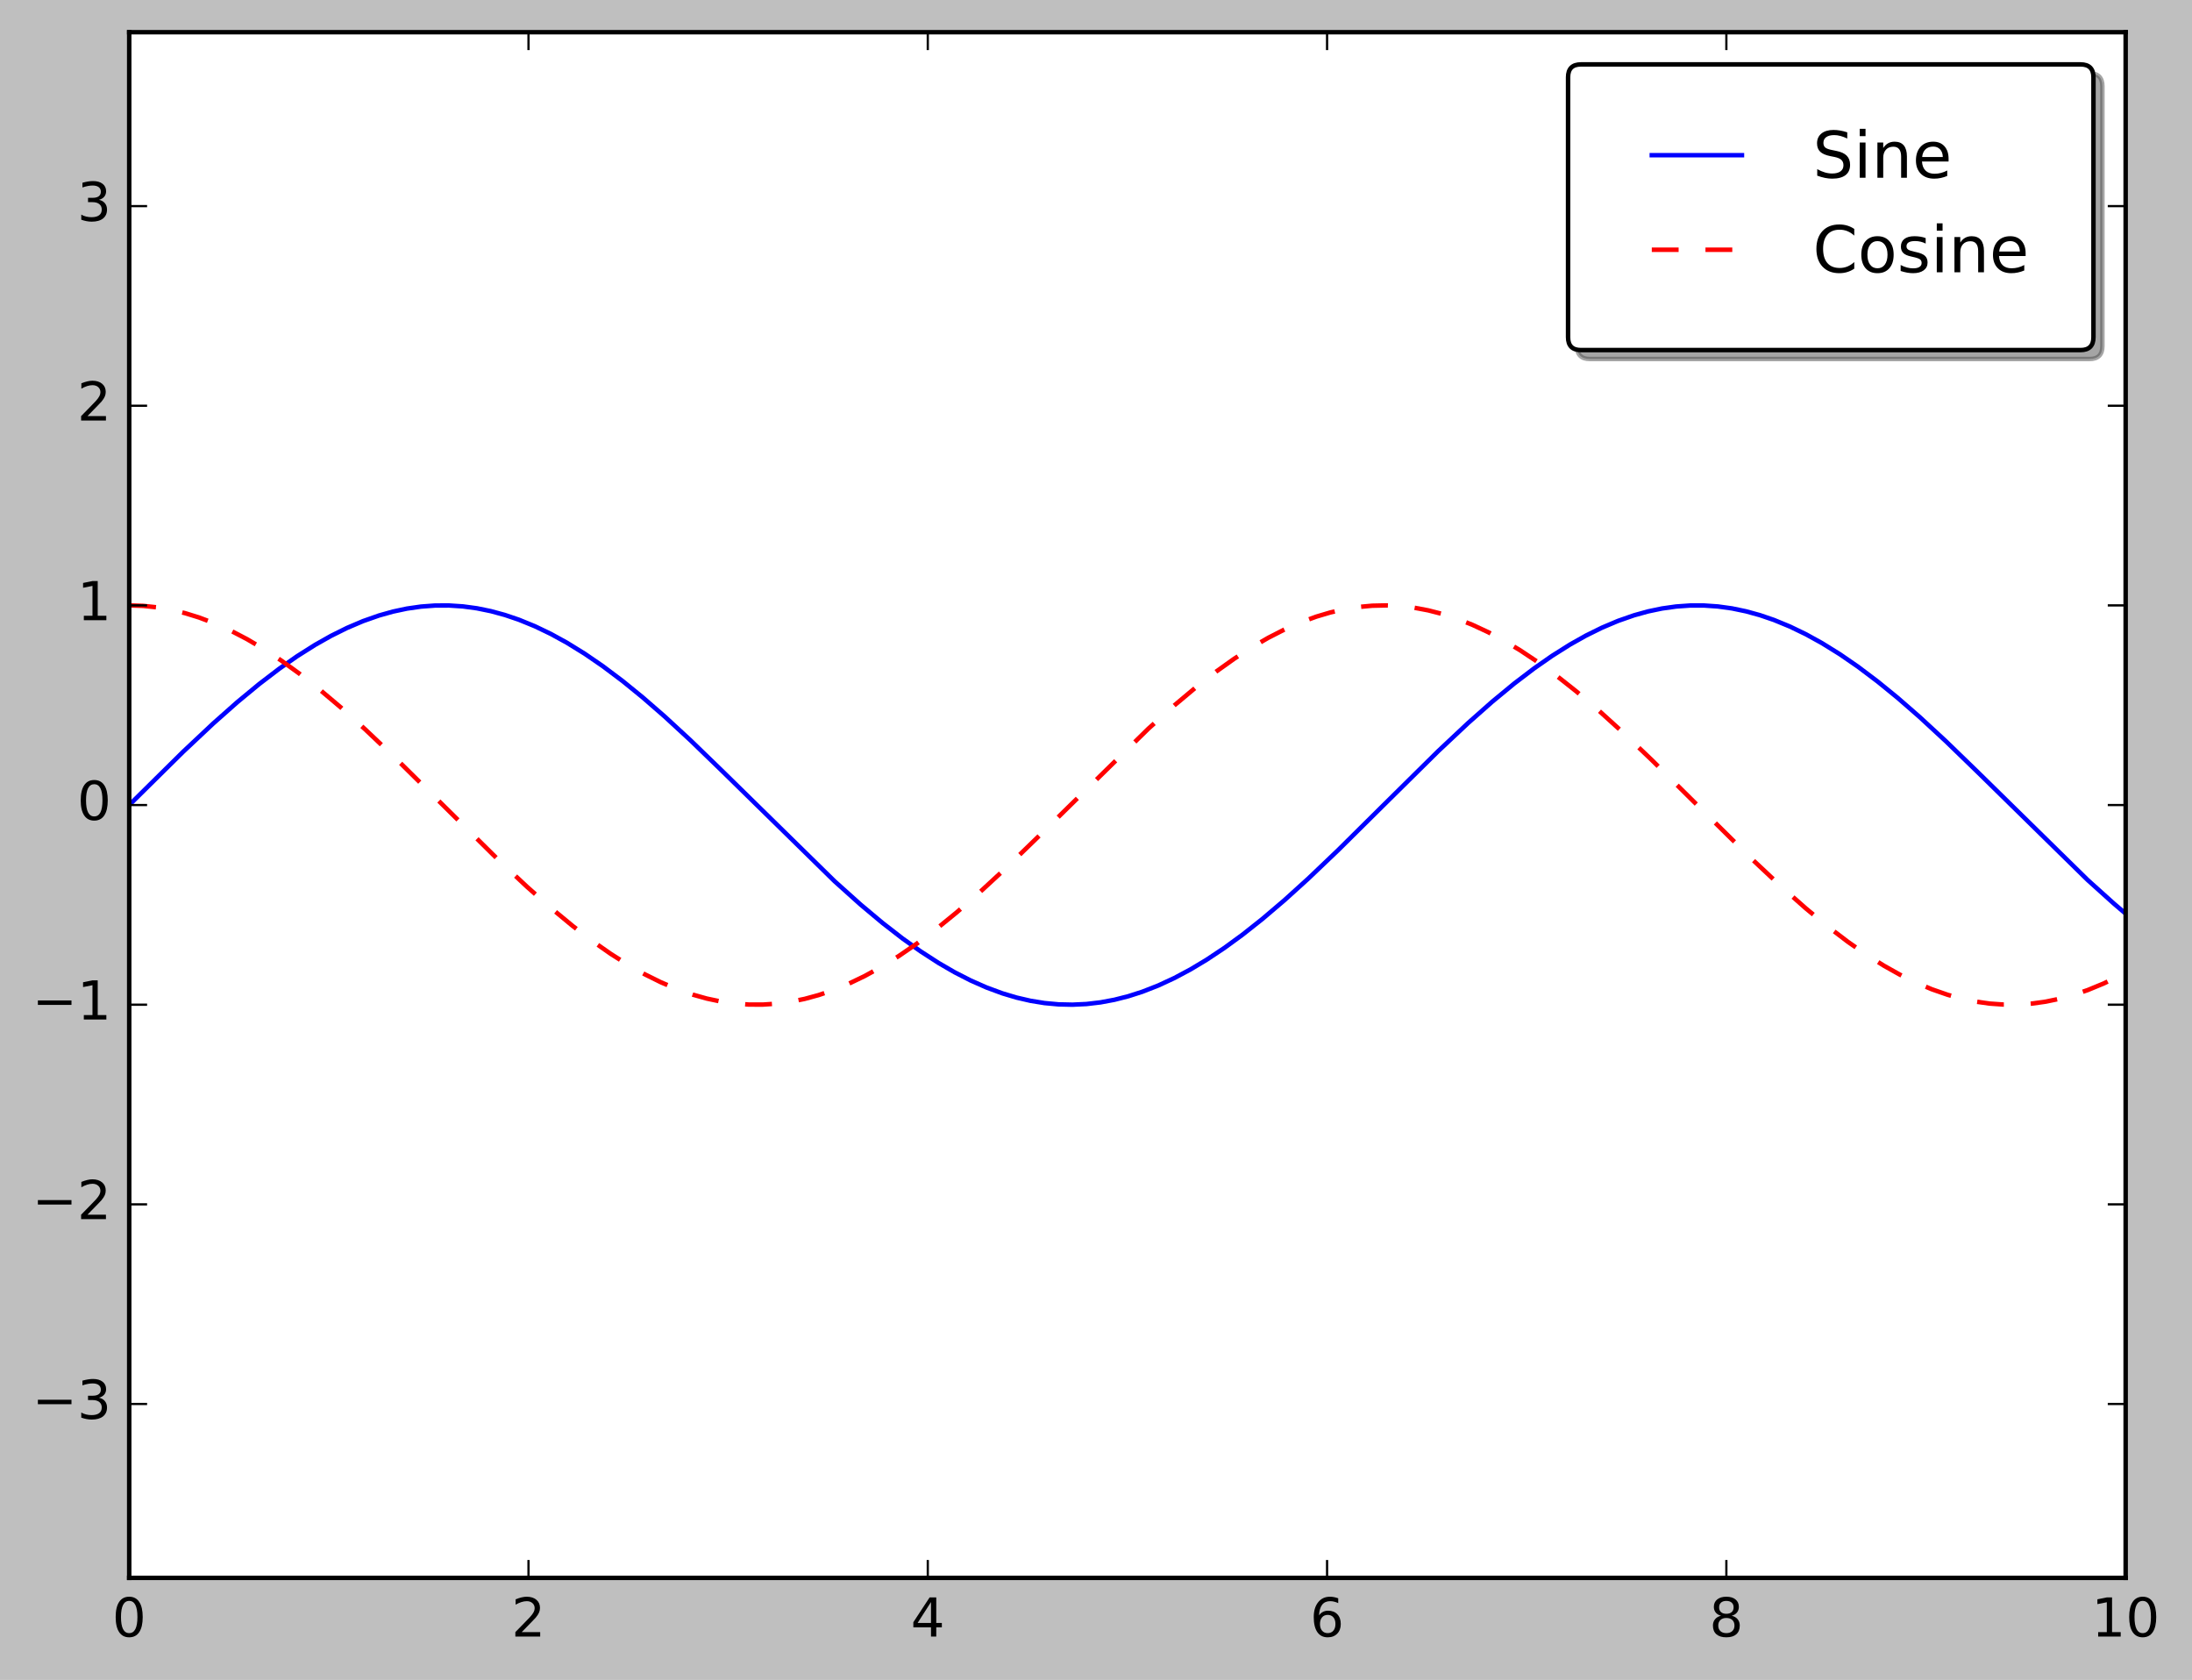 <?xml version="1.0" encoding="utf-8" standalone="no"?>
<!DOCTYPE svg PUBLIC "-//W3C//DTD SVG 1.1//EN"
  "http://www.w3.org/Graphics/SVG/1.1/DTD/svg11.dtd">
<!-- Created with matplotlib (https://matplotlib.org/) -->
<svg height="375.614pt" version="1.1" viewBox="0 0 490.126 375.614" width="490.126pt" xmlns="http://www.w3.org/2000/svg" xmlns:xlink="http://www.w3.org/1999/xlink">
 <defs>
  <style type="text/css">
*{stroke-linecap:butt;stroke-linejoin:round;}
  </style>
 </defs>
 <g id="figure_1">
  <g id="patch_1">
   <path d="M 0 375.614 
L 490.126 375.614 
L 490.126 0 
L 0 0 
z
" style="fill:#bfbfbf;"/>
  </g>
  <g id="axes_1">
   <g id="patch_2">
    <path d="M 28.891 352.8 
L 475.291 352.8 
L 475.291 7.2 
L 28.891 7.2 
z
" style="fill:#ffffff;"/>
   </g>
   <g id="line2d_1">
    <path clip-path="url(#p5e536ef9c3)" d="M 28.891 180 
L 40.955 168.081 
L 47.658 161.78 
L 53.02 157.028 
L 57.936 152.961 
L 62.404 149.547 
L 66.426 146.734 
L 70.447 144.191 
L 74.022 142.173 
L 77.597 140.398 
L 81.172 138.877 
L 84.746 137.62 
L 87.874 136.742 
L 91.002 136.076 
L 94.13 135.627 
L 97.258 135.394 
L 100.386 135.381 
L 103.514 135.587 
L 106.642 136.011 
L 109.77 136.65 
L 112.898 137.503 
L 116.026 138.564 
L 119.601 140.025 
L 123.175 141.742 
L 126.75 143.705 
L 130.772 146.19 
L 134.793 148.95 
L 139.262 152.31 
L 143.73 155.948 
L 148.646 160.226 
L 154.455 165.586 
L 161.604 172.508 
L 186.628 197.052 
L 192.437 202.261 
L 197.352 206.378 
L 201.82 209.845 
L 205.842 212.71 
L 209.864 215.311 
L 213.438 217.382 
L 217.013 219.214 
L 220.588 220.795 
L 224.163 222.114 
L 227.291 223.047 
L 230.419 223.769 
L 233.546 224.276 
L 236.674 224.566 
L 239.802 224.637 
L 242.93 224.489 
L 246.058 224.122 
L 249.186 223.539 
L 252.314 222.742 
L 255.442 221.736 
L 259.017 220.335 
L 262.592 218.676 
L 266.166 216.769 
L 269.741 214.626 
L 273.763 211.951 
L 277.784 209.017 
L 282.253 205.482 
L 287.168 201.3 
L 292.53 196.445 
L 299.233 190.052 
L 309.064 180.308 
L 321.575 167.948 
L 328.278 161.654 
L 333.64 156.91 
L 338.555 152.851 
L 343.024 149.446 
L 347.046 146.642 
L 351.067 144.108 
L 354.642 142.1 
L 358.217 140.335 
L 361.792 138.824 
L 365.366 137.576 
L 368.494 136.708 
L 371.622 136.052 
L 374.75 135.612 
L 377.878 135.389 
L 381.006 135.386 
L 384.134 135.601 
L 387.262 136.034 
L 390.39 136.684 
L 393.518 137.545 
L 396.646 138.615 
L 400.22 140.087 
L 403.795 141.814 
L 407.37 143.785 
L 411.392 146.281 
L 415.413 149.049 
L 419.882 152.419 
L 424.35 156.064 
L 429.265 160.35 
L 435.074 165.717 
L 442.224 172.645 
L 466.801 196.766 
L 472.61 201.993 
L 475.291 204.285 
L 475.291 204.285 
" style="fill:none;stroke:#0000ff;stroke-linecap:square;"/>
   </g>
   <g id="line2d_2">
    <path clip-path="url(#p5e536ef9c3)" d="M 28.891 135.36 
L 32.019 135.47 
L 35.146 135.798 
L 38.274 136.343 
L 41.402 137.102 
L 44.53 138.072 
L 48.105 139.432 
L 51.68 141.052 
L 55.255 142.921 
L 58.829 145.029 
L 62.851 147.667 
L 66.873 150.567 
L 71.341 154.068 
L 76.256 158.218 
L 81.619 163.044 
L 87.874 168.979 
L 96.811 177.801 
L 111.557 192.382 
L 117.813 198.251 
L 123.175 203.001 
L 128.091 207.066 
L 132.559 210.478 
L 136.581 213.289 
L 140.602 215.83 
L 144.177 217.845 
L 147.752 219.617 
L 151.327 221.136 
L 154.901 222.391 
L 158.029 223.267 
L 161.157 223.93 
L 164.285 224.377 
L 167.413 224.607 
L 170.541 224.618 
L 173.669 224.41 
L 176.797 223.983 
L 179.925 223.341 
L 183.053 222.487 
L 186.181 221.424 
L 189.755 219.96 
L 193.33 218.24 
L 196.905 216.275 
L 200.927 213.787 
L 204.948 211.026 
L 209.417 207.663 
L 213.885 204.023 
L 218.801 199.743 
L 224.61 194.381 
L 231.759 187.457 
L 256.783 162.916 
L 262.592 157.709 
L 267.507 153.594 
L 271.975 150.129 
L 275.997 147.266 
L 280.019 144.668 
L 283.593 142.599 
L 287.168 140.769 
L 290.743 139.191 
L 294.318 137.874 
L 297.446 136.944 
L 300.574 136.224 
L 303.701 135.72 
L 306.829 135.432 
L 309.957 135.364 
L 313.085 135.514 
L 316.213 135.883 
L 319.341 136.469 
L 322.469 137.268 
L 325.597 138.276 
L 329.172 139.679 
L 332.746 141.341 
L 336.321 143.251 
L 339.896 145.396 
L 343.918 148.073 
L 347.939 151.009 
L 352.408 154.547 
L 357.323 158.731 
L 362.685 163.587 
L 369.388 169.982 
L 379.219 179.726 
L 391.73 192.085 
L 398.433 198.377 
L 403.795 203.12 
L 408.71 207.176 
L 413.179 210.579 
L 417.201 213.381 
L 421.222 215.912 
L 424.797 217.918 
L 428.372 219.681 
L 431.946 221.19 
L 435.521 222.434 
L 438.649 223.3 
L 441.777 223.954 
L 444.905 224.392 
L 448.033 224.612 
L 451.161 224.613 
L 454.289 224.395 
L 457.417 223.96 
L 460.545 223.308 
L 463.673 222.444 
L 466.801 221.372 
L 470.375 219.898 
L 473.95 218.168 
L 475.291 217.456 
L 475.291 217.456 
" style="fill:none;stroke:#ff0000;stroke-dasharray:6,6;stroke-dashoffset:0;"/>
   </g>
   <g id="patch_3">
    <path d="M 28.891 352.8 
L 28.891 7.2 
" style="fill:none;stroke:#000000;stroke-linecap:square;stroke-linejoin:miter;"/>
   </g>
   <g id="patch_4">
    <path d="M 475.291 352.8 
L 475.291 7.2 
" style="fill:none;stroke:#000000;stroke-linecap:square;stroke-linejoin:miter;"/>
   </g>
   <g id="patch_5">
    <path d="M 28.891 352.8 
L 475.291 352.8 
" style="fill:none;stroke:#000000;stroke-linecap:square;stroke-linejoin:miter;"/>
   </g>
   <g id="patch_6">
    <path d="M 28.891 7.2 
L 475.291 7.2 
" style="fill:none;stroke:#000000;stroke-linecap:square;stroke-linejoin:miter;"/>
   </g>
   <g id="matplotlib.axis_1">
    <g id="xtick_1">
     <g id="line2d_3">
      <defs>
       <path d="M 0 0 
L 0 -4 
" id="m9272027774" style="stroke:#000000;stroke-width:0.5;"/>
      </defs>
      <g>
       <use style="stroke:#000000;stroke-width:0.5;" x="28.891" xlink:href="#m9272027774" y="352.8"/>
      </g>
     </g>
     <g id="line2d_4">
      <defs>
       <path d="M 0 0 
L 0 4 
" id="m036a04e119" style="stroke:#000000;stroke-width:0.5;"/>
      </defs>
      <g>
       <use style="stroke:#000000;stroke-width:0.5;" x="28.891" xlink:href="#m036a04e119" y="7.2"/>
      </g>
     </g>
     <g id="text_1">
      <!-- 0 -->
      <defs>
       <path d="M 31.781 66.406 
Q 24.172 66.406 20.328 58.906 
Q 16.5 51.422 16.5 36.375 
Q 16.5 21.391 20.328 13.891 
Q 24.172 6.391 31.781 6.391 
Q 39.453 6.391 43.281 13.891 
Q 47.125 21.391 47.125 36.375 
Q 47.125 51.422 43.281 58.906 
Q 39.453 66.406 31.781 66.406 
z
M 31.781 74.219 
Q 44.047 74.219 50.516 64.516 
Q 56.984 54.828 56.984 36.375 
Q 56.984 17.969 50.516 8.266 
Q 44.047 -1.422 31.781 -1.422 
Q 19.531 -1.422 13.062 8.266 
Q 6.594 17.969 6.594 36.375 
Q 6.594 54.828 13.062 64.516 
Q 19.531 74.219 31.781 74.219 
z
" id="DejaVuSans-48"/>
      </defs>
      <g transform="translate(25.073 365.918)scale(0.12 -0.12)">
       <use xlink:href="#DejaVuSans-48"/>
      </g>
     </g>
    </g>
    <g id="xtick_2">
     <g id="line2d_5">
      <g>
       <use style="stroke:#000000;stroke-width:0.5;" x="118.171" xlink:href="#m9272027774" y="352.8"/>
      </g>
     </g>
     <g id="line2d_6">
      <g>
       <use style="stroke:#000000;stroke-width:0.5;" x="118.171" xlink:href="#m036a04e119" y="7.2"/>
      </g>
     </g>
     <g id="text_2">
      <!-- 2 -->
      <defs>
       <path d="M 19.188 8.297 
L 53.609 8.297 
L 53.609 0 
L 7.328 0 
L 7.328 8.297 
Q 12.938 14.109 22.625 23.891 
Q 32.328 33.688 34.812 36.531 
Q 39.547 41.844 41.422 45.531 
Q 43.312 49.219 43.312 52.781 
Q 43.312 58.594 39.234 62.25 
Q 35.156 65.922 28.609 65.922 
Q 23.969 65.922 18.812 64.312 
Q 13.672 62.703 7.812 59.422 
L 7.812 69.391 
Q 13.766 71.781 18.938 73 
Q 24.125 74.219 28.422 74.219 
Q 39.75 74.219 46.484 68.547 
Q 53.219 62.891 53.219 53.422 
Q 53.219 48.922 51.531 44.891 
Q 49.859 40.875 45.406 35.406 
Q 44.188 33.984 37.641 27.219 
Q 31.109 20.453 19.188 8.297 
z
" id="DejaVuSans-50"/>
      </defs>
      <g transform="translate(114.353 365.918)scale(0.12 -0.12)">
       <use xlink:href="#DejaVuSans-50"/>
      </g>
     </g>
    </g>
    <g id="xtick_3">
     <g id="line2d_7">
      <g>
       <use style="stroke:#000000;stroke-width:0.5;" x="207.451" xlink:href="#m9272027774" y="352.8"/>
      </g>
     </g>
     <g id="line2d_8">
      <g>
       <use style="stroke:#000000;stroke-width:0.5;" x="207.451" xlink:href="#m036a04e119" y="7.2"/>
      </g>
     </g>
     <g id="text_3">
      <!-- 4 -->
      <defs>
       <path d="M 37.797 64.312 
L 12.891 25.391 
L 37.797 25.391 
z
M 35.203 72.906 
L 47.609 72.906 
L 47.609 25.391 
L 58.016 25.391 
L 58.016 17.188 
L 47.609 17.188 
L 47.609 0 
L 37.797 0 
L 37.797 17.188 
L 4.891 17.188 
L 4.891 26.703 
z
" id="DejaVuSans-52"/>
      </defs>
      <g transform="translate(203.633 365.918)scale(0.12 -0.12)">
       <use xlink:href="#DejaVuSans-52"/>
      </g>
     </g>
    </g>
    <g id="xtick_4">
     <g id="line2d_9">
      <g>
       <use style="stroke:#000000;stroke-width:0.5;" x="296.731" xlink:href="#m9272027774" y="352.8"/>
      </g>
     </g>
     <g id="line2d_10">
      <g>
       <use style="stroke:#000000;stroke-width:0.5;" x="296.731" xlink:href="#m036a04e119" y="7.2"/>
      </g>
     </g>
     <g id="text_4">
      <!-- 6 -->
      <defs>
       <path d="M 33.016 40.375 
Q 26.375 40.375 22.484 35.828 
Q 18.609 31.297 18.609 23.391 
Q 18.609 15.531 22.484 10.953 
Q 26.375 6.391 33.016 6.391 
Q 39.656 6.391 43.531 10.953 
Q 47.406 15.531 47.406 23.391 
Q 47.406 31.297 43.531 35.828 
Q 39.656 40.375 33.016 40.375 
z
M 52.594 71.297 
L 52.594 62.312 
Q 48.875 64.062 45.094 64.984 
Q 41.312 65.922 37.594 65.922 
Q 27.828 65.922 22.672 59.328 
Q 17.531 52.734 16.797 39.406 
Q 19.672 43.656 24.016 45.922 
Q 28.375 48.188 33.594 48.188 
Q 44.578 48.188 50.953 41.516 
Q 57.328 34.859 57.328 23.391 
Q 57.328 12.156 50.688 5.359 
Q 44.047 -1.422 33.016 -1.422 
Q 20.359 -1.422 13.672 8.266 
Q 6.984 17.969 6.984 36.375 
Q 6.984 53.656 15.188 63.938 
Q 23.391 74.219 37.203 74.219 
Q 40.922 74.219 44.703 73.484 
Q 48.484 72.75 52.594 71.297 
z
" id="DejaVuSans-54"/>
      </defs>
      <g transform="translate(292.913 365.918)scale(0.12 -0.12)">
       <use xlink:href="#DejaVuSans-54"/>
      </g>
     </g>
    </g>
    <g id="xtick_5">
     <g id="line2d_11">
      <g>
       <use style="stroke:#000000;stroke-width:0.5;" x="386.011" xlink:href="#m9272027774" y="352.8"/>
      </g>
     </g>
     <g id="line2d_12">
      <g>
       <use style="stroke:#000000;stroke-width:0.5;" x="386.011" xlink:href="#m036a04e119" y="7.2"/>
      </g>
     </g>
     <g id="text_5">
      <!-- 8 -->
      <defs>
       <path d="M 31.781 34.625 
Q 24.75 34.625 20.719 30.859 
Q 16.703 27.094 16.703 20.516 
Q 16.703 13.922 20.719 10.156 
Q 24.75 6.391 31.781 6.391 
Q 38.812 6.391 42.859 10.172 
Q 46.922 13.969 46.922 20.516 
Q 46.922 27.094 42.891 30.859 
Q 38.875 34.625 31.781 34.625 
z
M 21.922 38.812 
Q 15.578 40.375 12.031 44.719 
Q 8.5 49.078 8.5 55.328 
Q 8.5 64.062 14.719 69.141 
Q 20.953 74.219 31.781 74.219 
Q 42.672 74.219 48.875 69.141 
Q 55.078 64.062 55.078 55.328 
Q 55.078 49.078 51.531 44.719 
Q 48 40.375 41.703 38.812 
Q 48.828 37.156 52.797 32.312 
Q 56.781 27.484 56.781 20.516 
Q 56.781 9.906 50.312 4.234 
Q 43.844 -1.422 31.781 -1.422 
Q 19.734 -1.422 13.25 4.234 
Q 6.781 9.906 6.781 20.516 
Q 6.781 27.484 10.781 32.312 
Q 14.797 37.156 21.922 38.812 
z
M 18.312 54.391 
Q 18.312 48.734 21.844 45.562 
Q 25.391 42.391 31.781 42.391 
Q 38.141 42.391 41.719 45.562 
Q 45.312 48.734 45.312 54.391 
Q 45.312 60.062 41.719 63.234 
Q 38.141 66.406 31.781 66.406 
Q 25.391 66.406 21.844 63.234 
Q 18.312 60.062 18.312 54.391 
z
" id="DejaVuSans-56"/>
      </defs>
      <g transform="translate(382.193 365.918)scale(0.12 -0.12)">
       <use xlink:href="#DejaVuSans-56"/>
      </g>
     </g>
    </g>
    <g id="xtick_6">
     <g id="line2d_13">
      <g>
       <use style="stroke:#000000;stroke-width:0.5;" x="475.291" xlink:href="#m9272027774" y="352.8"/>
      </g>
     </g>
     <g id="line2d_14">
      <g>
       <use style="stroke:#000000;stroke-width:0.5;" x="475.291" xlink:href="#m036a04e119" y="7.2"/>
      </g>
     </g>
     <g id="text_6">
      <!-- 10 -->
      <defs>
       <path d="M 12.406 8.297 
L 28.516 8.297 
L 28.516 63.922 
L 10.984 60.406 
L 10.984 69.391 
L 28.422 72.906 
L 38.281 72.906 
L 38.281 8.297 
L 54.391 8.297 
L 54.391 0 
L 12.406 0 
z
" id="DejaVuSans-49"/>
      </defs>
      <g transform="translate(467.656 365.918)scale(0.12 -0.12)">
       <use xlink:href="#DejaVuSans-49"/>
       <use x="63.623" xlink:href="#DejaVuSans-48"/>
      </g>
     </g>
    </g>
   </g>
   <g id="matplotlib.axis_2">
    <g id="ytick_1">
     <g id="line2d_15">
      <defs>
       <path d="M 0 0 
L 4 0 
" id="m35f6ea4eec" style="stroke:#000000;stroke-width:0.5;"/>
      </defs>
      <g>
       <use style="stroke:#000000;stroke-width:0.5;" x="28.891" xlink:href="#m35f6ea4eec" y="313.92"/>
      </g>
     </g>
     <g id="line2d_16">
      <defs>
       <path d="M 0 0 
L -4 0 
" id="me2767e6d00" style="stroke:#000000;stroke-width:0.5;"/>
      </defs>
      <g>
       <use style="stroke:#000000;stroke-width:0.5;" x="475.291" xlink:href="#me2767e6d00" y="313.92"/>
      </g>
     </g>
     <g id="text_7">
      <!-- −3 -->
      <defs>
       <path d="M 10.594 35.5 
L 73.188 35.5 
L 73.188 27.203 
L 10.594 27.203 
z
" id="DejaVuSans-8722"/>
       <path d="M 40.578 39.312 
Q 47.656 37.797 51.625 33 
Q 55.609 28.219 55.609 21.188 
Q 55.609 10.406 48.188 4.484 
Q 40.766 -1.422 27.094 -1.422 
Q 22.516 -1.422 17.656 -0.516 
Q 12.797 0.391 7.625 2.203 
L 7.625 11.719 
Q 11.719 9.328 16.594 8.109 
Q 21.484 6.891 26.812 6.891 
Q 36.078 6.891 40.938 10.547 
Q 45.797 14.203 45.797 21.188 
Q 45.797 27.641 41.281 31.266 
Q 36.766 34.906 28.719 34.906 
L 20.219 34.906 
L 20.219 43.016 
L 29.109 43.016 
Q 36.375 43.016 40.234 45.922 
Q 44.094 48.828 44.094 54.297 
Q 44.094 59.906 40.109 62.906 
Q 36.141 65.922 28.719 65.922 
Q 24.656 65.922 20.016 65.031 
Q 15.375 64.156 9.812 62.312 
L 9.812 71.094 
Q 15.438 72.656 20.344 73.438 
Q 25.25 74.219 29.594 74.219 
Q 40.828 74.219 47.359 69.109 
Q 53.906 64.016 53.906 55.328 
Q 53.906 49.266 50.438 45.094 
Q 46.969 40.922 40.578 39.312 
z
" id="DejaVuSans-51"/>
      </defs>
      <g transform="translate(7.2 317.231)scale(0.12 -0.12)">
       <use xlink:href="#DejaVuSans-8722"/>
       <use x="83.789" xlink:href="#DejaVuSans-51"/>
      </g>
     </g>
    </g>
    <g id="ytick_2">
     <g id="line2d_17">
      <g>
       <use style="stroke:#000000;stroke-width:0.5;" x="28.891" xlink:href="#m35f6ea4eec" y="269.28"/>
      </g>
     </g>
     <g id="line2d_18">
      <g>
       <use style="stroke:#000000;stroke-width:0.5;" x="475.291" xlink:href="#me2767e6d00" y="269.28"/>
      </g>
     </g>
     <g id="text_8">
      <!-- −2 -->
      <g transform="translate(7.2 272.591)scale(0.12 -0.12)">
       <use xlink:href="#DejaVuSans-8722"/>
       <use x="83.789" xlink:href="#DejaVuSans-50"/>
      </g>
     </g>
    </g>
    <g id="ytick_3">
     <g id="line2d_19">
      <g>
       <use style="stroke:#000000;stroke-width:0.5;" x="28.891" xlink:href="#m35f6ea4eec" y="224.64"/>
      </g>
     </g>
     <g id="line2d_20">
      <g>
       <use style="stroke:#000000;stroke-width:0.5;" x="475.291" xlink:href="#me2767e6d00" y="224.64"/>
      </g>
     </g>
     <g id="text_9">
      <!-- −1 -->
      <g transform="translate(7.2 227.951)scale(0.12 -0.12)">
       <use xlink:href="#DejaVuSans-8722"/>
       <use x="83.789" xlink:href="#DejaVuSans-49"/>
      </g>
     </g>
    </g>
    <g id="ytick_4">
     <g id="line2d_21">
      <g>
       <use style="stroke:#000000;stroke-width:0.5;" x="28.891" xlink:href="#m35f6ea4eec" y="180"/>
      </g>
     </g>
     <g id="line2d_22">
      <g>
       <use style="stroke:#000000;stroke-width:0.5;" x="475.291" xlink:href="#me2767e6d00" y="180"/>
      </g>
     </g>
     <g id="text_10">
      <!-- 0 -->
      <g transform="translate(17.256 183.311)scale(0.12 -0.12)">
       <use xlink:href="#DejaVuSans-48"/>
      </g>
     </g>
    </g>
    <g id="ytick_5">
     <g id="line2d_23">
      <g>
       <use style="stroke:#000000;stroke-width:0.5;" x="28.891" xlink:href="#m35f6ea4eec" y="135.36"/>
      </g>
     </g>
     <g id="line2d_24">
      <g>
       <use style="stroke:#000000;stroke-width:0.5;" x="475.291" xlink:href="#me2767e6d00" y="135.36"/>
      </g>
     </g>
     <g id="text_11">
      <!-- 1 -->
      <g transform="translate(17.256 138.671)scale(0.12 -0.12)">
       <use xlink:href="#DejaVuSans-49"/>
      </g>
     </g>
    </g>
    <g id="ytick_6">
     <g id="line2d_25">
      <g>
       <use style="stroke:#000000;stroke-width:0.5;" x="28.891" xlink:href="#m35f6ea4eec" y="90.72"/>
      </g>
     </g>
     <g id="line2d_26">
      <g>
       <use style="stroke:#000000;stroke-width:0.5;" x="475.291" xlink:href="#me2767e6d00" y="90.72"/>
      </g>
     </g>
     <g id="text_12">
      <!-- 2 -->
      <g transform="translate(17.256 94.031)scale(0.12 -0.12)">
       <use xlink:href="#DejaVuSans-50"/>
      </g>
     </g>
    </g>
    <g id="ytick_7">
     <g id="line2d_27">
      <g>
       <use style="stroke:#000000;stroke-width:0.5;" x="28.891" xlink:href="#m35f6ea4eec" y="46.08"/>
      </g>
     </g>
     <g id="line2d_28">
      <g>
       <use style="stroke:#000000;stroke-width:0.5;" x="475.291" xlink:href="#me2767e6d00" y="46.08"/>
      </g>
     </g>
     <g id="text_13">
      <!-- 3 -->
      <g transform="translate(17.256 49.391)scale(0.12 -0.12)">
       <use xlink:href="#DejaVuSans-51"/>
      </g>
     </g>
    </g>
   </g>
   <g id="legend_1">
    <g id="patch_7">
     <path d="M 355.496 80.273 
L 467.211 80.273 
Q 470.091 80.273 470.091 77.393 
L 470.091 19.28 
Q 470.091 16.4 467.211 16.4 
L 355.496 16.4 
Q 352.616 16.4 352.616 19.28 
L 352.616 77.393 
Q 352.616 80.273 355.496 80.273 
z
" style="fill:#4c4c4c;opacity:0.5;stroke:#4c4c4c;stroke-linejoin:miter;"/>
    </g>
    <g id="patch_8">
     <path d="M 353.496 78.273 
L 465.211 78.273 
Q 468.091 78.273 468.091 75.393 
L 468.091 17.28 
Q 468.091 14.4 465.211 14.4 
L 353.496 14.4 
Q 350.616 14.4 350.616 17.28 
L 350.616 75.393 
Q 350.616 78.273 353.496 78.273 
z
" style="fill:#ffffff;stroke:#000000;stroke-linejoin:miter;"/>
    </g>
    <g id="line2d_29">
     <path d="M 369.336 34.702 
L 389.496 34.702 
" style="fill:none;stroke:#0000ff;stroke-linecap:square;"/>
    </g>
    <g id="line2d_30"/>
    <g id="text_14">
     <!-- Sine -->
     <defs>
      <path d="M 53.516 70.516 
L 53.516 60.891 
Q 47.906 63.578 42.922 64.891 
Q 37.938 66.219 33.297 66.219 
Q 25.25 66.219 20.875 63.094 
Q 16.5 59.969 16.5 54.203 
Q 16.5 49.359 19.406 46.891 
Q 22.312 44.438 30.422 42.922 
L 36.375 41.703 
Q 47.406 39.594 52.656 34.297 
Q 57.906 29 57.906 20.125 
Q 57.906 9.516 50.797 4.047 
Q 43.703 -1.422 29.984 -1.422 
Q 24.812 -1.422 18.969 -0.25 
Q 13.141 0.922 6.891 3.219 
L 6.891 13.375 
Q 12.891 10.016 18.656 8.297 
Q 24.422 6.594 29.984 6.594 
Q 38.422 6.594 43.016 9.906 
Q 47.609 13.234 47.609 19.391 
Q 47.609 24.75 44.312 27.781 
Q 41.016 30.812 33.5 32.328 
L 27.484 33.5 
Q 16.453 35.688 11.516 40.375 
Q 6.594 45.062 6.594 53.422 
Q 6.594 63.094 13.406 68.656 
Q 20.219 74.219 32.172 74.219 
Q 37.312 74.219 42.625 73.281 
Q 47.953 72.359 53.516 70.516 
z
" id="DejaVuSans-83"/>
      <path d="M 9.422 54.688 
L 18.406 54.688 
L 18.406 0 
L 9.422 0 
z
M 9.422 75.984 
L 18.406 75.984 
L 18.406 64.594 
L 9.422 64.594 
z
" id="DejaVuSans-105"/>
      <path d="M 54.891 33.016 
L 54.891 0 
L 45.906 0 
L 45.906 32.719 
Q 45.906 40.484 42.875 44.328 
Q 39.844 48.188 33.797 48.188 
Q 26.516 48.188 22.312 43.547 
Q 18.109 38.922 18.109 30.906 
L 18.109 0 
L 9.078 0 
L 9.078 54.688 
L 18.109 54.688 
L 18.109 46.188 
Q 21.344 51.125 25.703 53.562 
Q 30.078 56 35.797 56 
Q 45.219 56 50.047 50.172 
Q 54.891 44.344 54.891 33.016 
z
" id="DejaVuSans-110"/>
      <path d="M 56.203 29.594 
L 56.203 25.203 
L 14.891 25.203 
Q 15.484 15.922 20.484 11.062 
Q 25.484 6.203 34.422 6.203 
Q 39.594 6.203 44.453 7.469 
Q 49.312 8.734 54.109 11.281 
L 54.109 2.781 
Q 49.266 0.734 44.188 -0.344 
Q 39.109 -1.422 33.891 -1.422 
Q 20.797 -1.422 13.156 6.188 
Q 5.516 13.812 5.516 26.812 
Q 5.516 40.234 12.766 48.109 
Q 20.016 56 32.328 56 
Q 43.359 56 49.781 48.891 
Q 56.203 41.797 56.203 29.594 
z
M 47.219 32.234 
Q 47.125 39.594 43.094 43.984 
Q 39.062 48.391 32.422 48.391 
Q 24.906 48.391 20.391 44.141 
Q 15.875 39.891 15.188 32.172 
z
" id="DejaVuSans-101"/>
     </defs>
     <g transform="translate(405.336 39.742)scale(0.144 -0.144)">
      <use xlink:href="#DejaVuSans-83"/>
      <use x="63.477" xlink:href="#DejaVuSans-105"/>
      <use x="91.26" xlink:href="#DejaVuSans-110"/>
      <use x="154.639" xlink:href="#DejaVuSans-101"/>
     </g>
    </g>
    <g id="line2d_31">
     <path d="M 369.336 55.838 
L 389.496 55.838 
" style="fill:none;stroke:#ff0000;stroke-dasharray:6,6;stroke-dashoffset:0;"/>
    </g>
    <g id="line2d_32"/>
    <g id="text_15">
     <!-- Cosine -->
     <defs>
      <path d="M 64.406 67.281 
L 64.406 56.891 
Q 59.422 61.531 53.781 63.812 
Q 48.141 66.109 41.797 66.109 
Q 29.297 66.109 22.656 58.469 
Q 16.016 50.828 16.016 36.375 
Q 16.016 21.969 22.656 14.328 
Q 29.297 6.688 41.797 6.688 
Q 48.141 6.688 53.781 8.984 
Q 59.422 11.281 64.406 15.922 
L 64.406 5.609 
Q 59.234 2.094 53.438 0.328 
Q 47.656 -1.422 41.219 -1.422 
Q 24.656 -1.422 15.125 8.703 
Q 5.609 18.844 5.609 36.375 
Q 5.609 53.953 15.125 64.078 
Q 24.656 74.219 41.219 74.219 
Q 47.75 74.219 53.531 72.484 
Q 59.328 70.75 64.406 67.281 
z
" id="DejaVuSans-67"/>
      <path d="M 30.609 48.391 
Q 23.391 48.391 19.188 42.75 
Q 14.984 37.109 14.984 27.297 
Q 14.984 17.484 19.156 11.844 
Q 23.344 6.203 30.609 6.203 
Q 37.797 6.203 41.984 11.859 
Q 46.188 17.531 46.188 27.297 
Q 46.188 37.016 41.984 42.703 
Q 37.797 48.391 30.609 48.391 
z
M 30.609 56 
Q 42.328 56 49.016 48.375 
Q 55.719 40.766 55.719 27.297 
Q 55.719 13.875 49.016 6.219 
Q 42.328 -1.422 30.609 -1.422 
Q 18.844 -1.422 12.172 6.219 
Q 5.516 13.875 5.516 27.297 
Q 5.516 40.766 12.172 48.375 
Q 18.844 56 30.609 56 
z
" id="DejaVuSans-111"/>
      <path d="M 44.281 53.078 
L 44.281 44.578 
Q 40.484 46.531 36.375 47.5 
Q 32.281 48.484 27.875 48.484 
Q 21.188 48.484 17.844 46.438 
Q 14.5 44.391 14.5 40.281 
Q 14.5 37.156 16.891 35.375 
Q 19.281 33.594 26.516 31.984 
L 29.594 31.297 
Q 39.156 29.25 43.188 25.516 
Q 47.219 21.781 47.219 15.094 
Q 47.219 7.469 41.188 3.016 
Q 35.156 -1.422 24.609 -1.422 
Q 20.219 -1.422 15.453 -0.562 
Q 10.688 0.297 5.422 2 
L 5.422 11.281 
Q 10.406 8.688 15.234 7.391 
Q 20.062 6.109 24.812 6.109 
Q 31.156 6.109 34.562 8.281 
Q 37.984 10.453 37.984 14.406 
Q 37.984 18.062 35.516 20.016 
Q 33.062 21.969 24.703 23.781 
L 21.578 24.516 
Q 13.234 26.266 9.516 29.906 
Q 5.812 33.547 5.812 39.891 
Q 5.812 47.609 11.281 51.797 
Q 16.75 56 26.812 56 
Q 31.781 56 36.172 55.266 
Q 40.578 54.547 44.281 53.078 
z
" id="DejaVuSans-115"/>
     </defs>
     <g transform="translate(405.336 60.878)scale(0.144 -0.144)">
      <use xlink:href="#DejaVuSans-67"/>
      <use x="69.824" xlink:href="#DejaVuSans-111"/>
      <use x="131.006" xlink:href="#DejaVuSans-115"/>
      <use x="183.105" xlink:href="#DejaVuSans-105"/>
      <use x="210.889" xlink:href="#DejaVuSans-110"/>
      <use x="274.268" xlink:href="#DejaVuSans-101"/>
     </g>
    </g>
   </g>
  </g>
 </g>
 <defs>
  <clipPath id="p5e536ef9c3">
   <rect height="345.6" width="446.4" x="28.891" y="7.2"/>
  </clipPath>
 </defs>
</svg>
